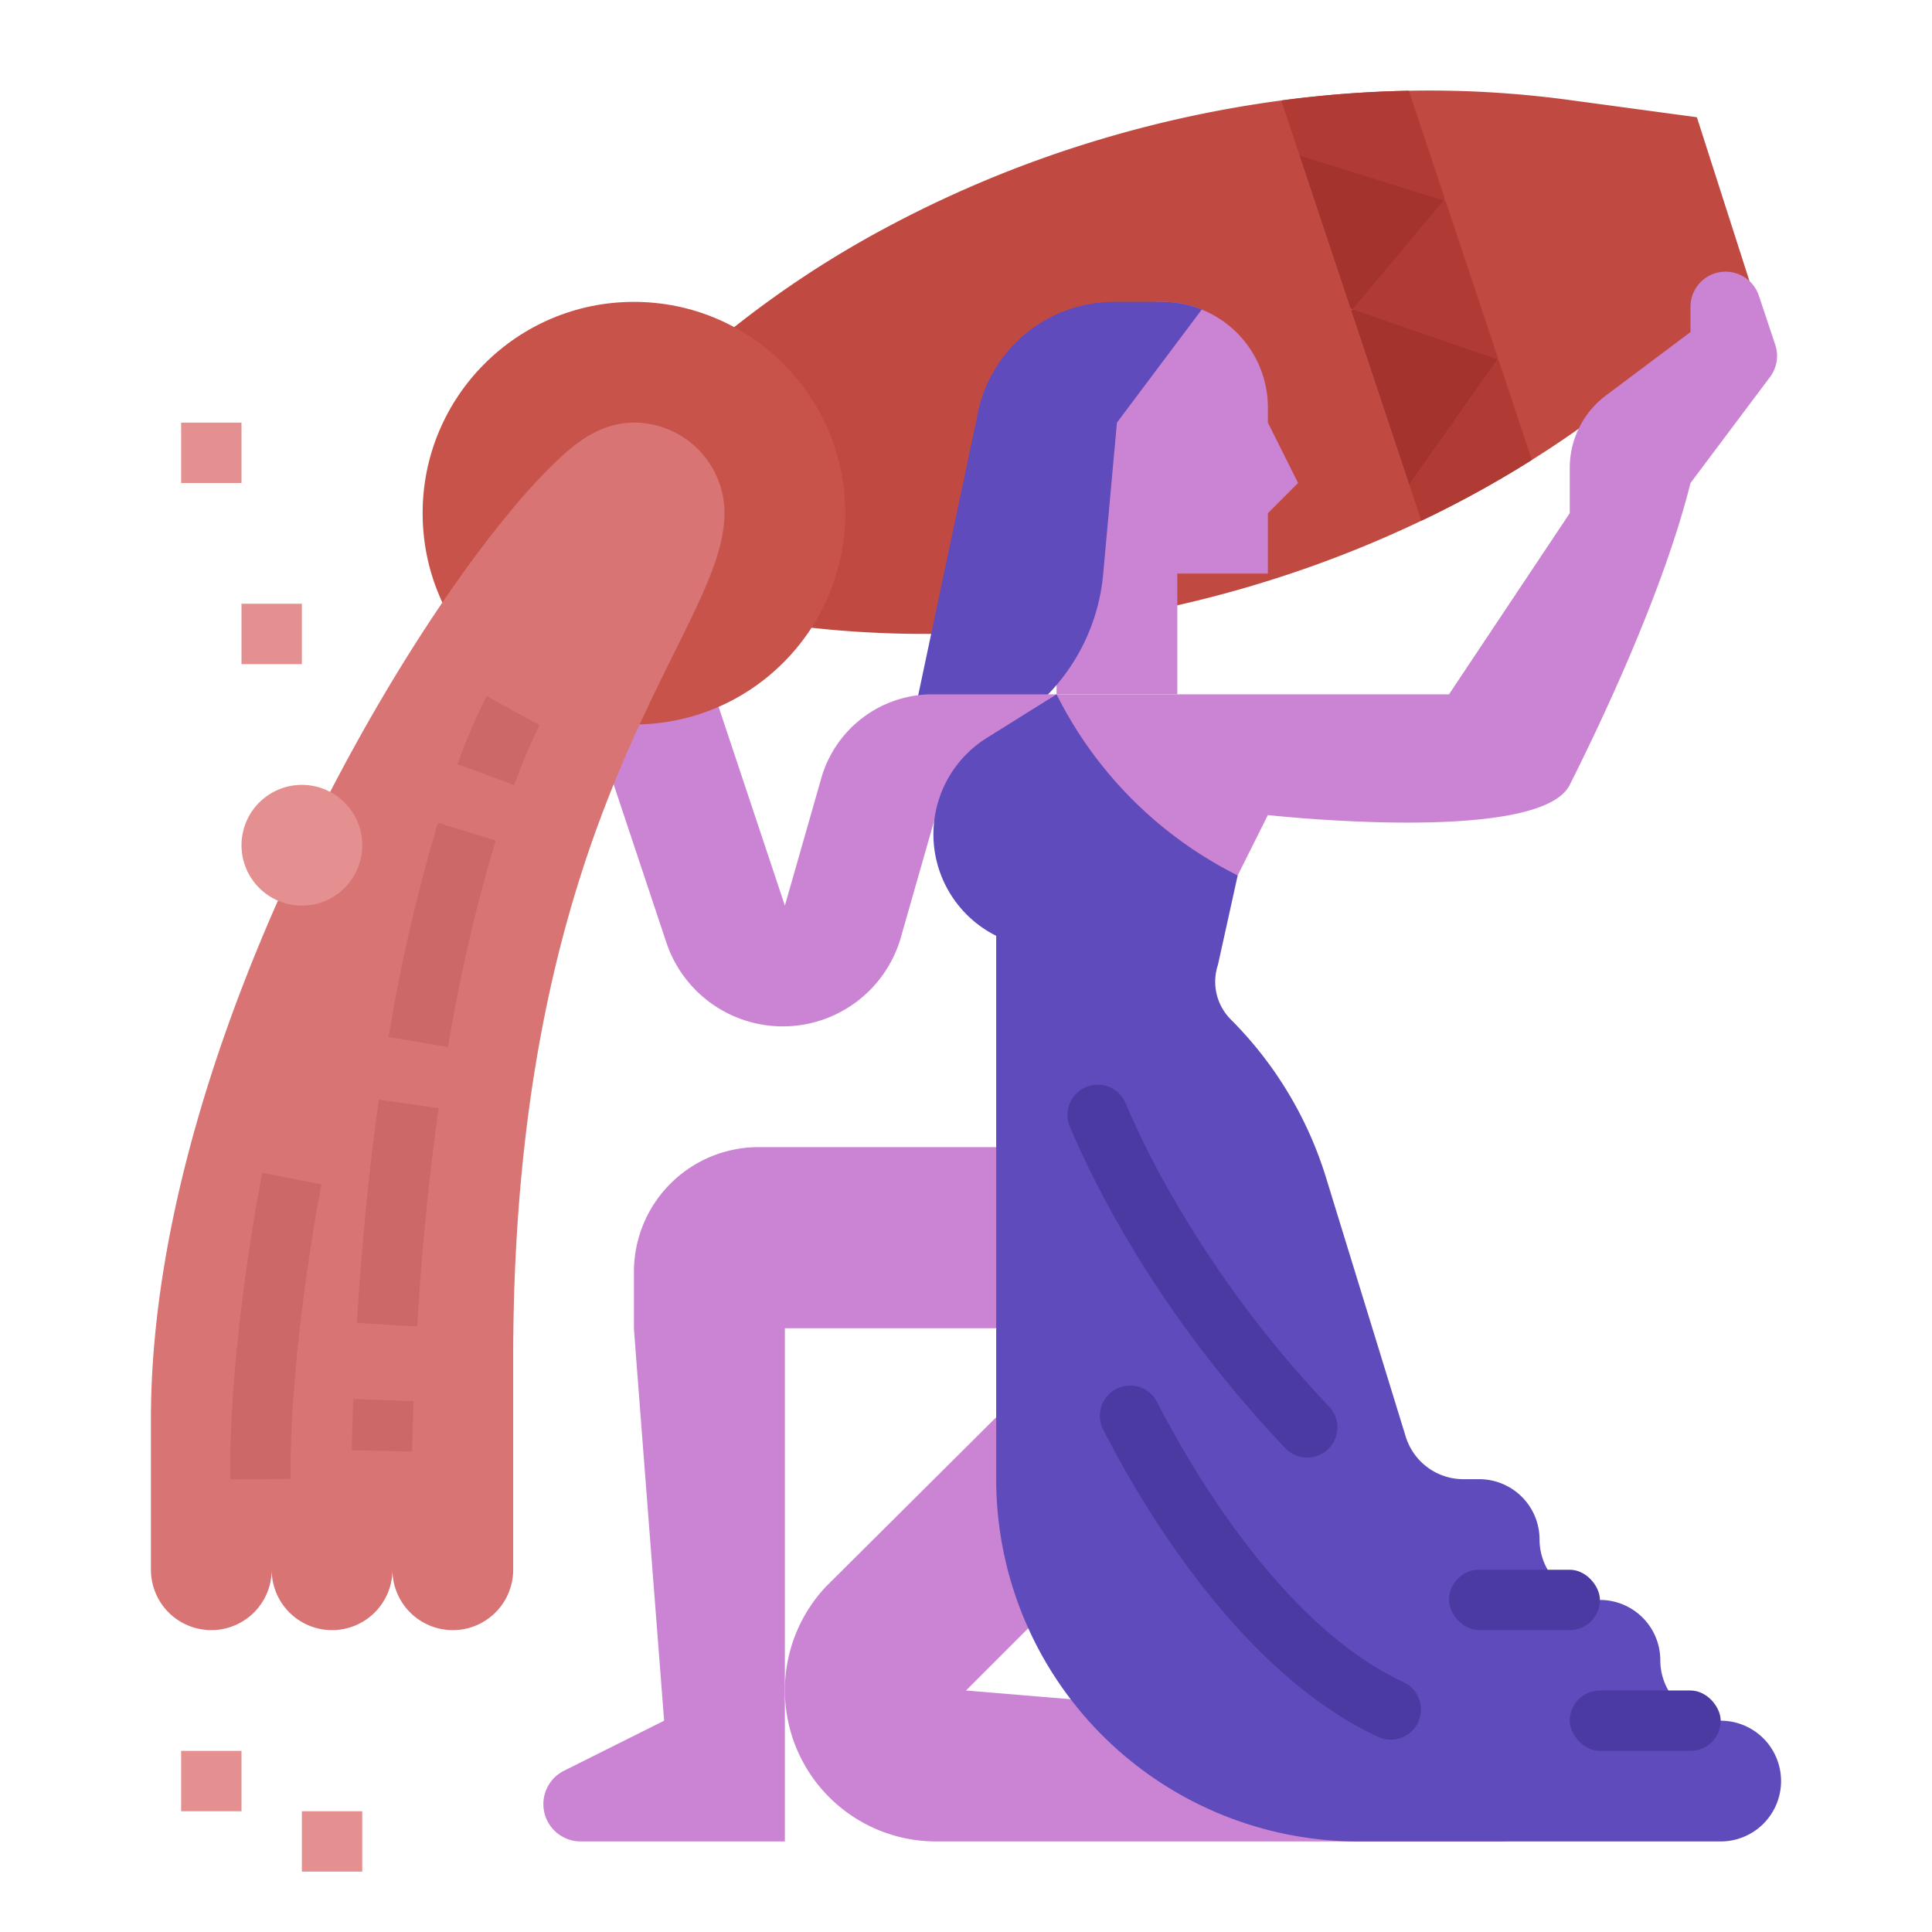 <svg height="512" viewBox="0 0 512 512" width="512" xmlns="http://www.w3.org/2000/svg"><g id="Flat"><path d="m464 75.649-25.79 22.4a260.261 260.261 0 0 1 -32.25 23.84q-8.325 5.25-17.14 9.97c-3.98 2.13-8.04 4.19-12.15 6.14a306 306 0 0 1 -45.59 17.45c-40.56 11.94-82.94 15.45-122.3 10.14l-34.47-4.66-14.31-44.58 25.79-22.4a268.994 268.994 0 0 1 49.39-33.81 304.7 304.7 0 0 1 57.74-23.59 310.725 310.725 0 0 1 46.62-9.92 297.477 297.477 0 0 1 33.81-2.58 276.132 276.132 0 0 1 41.87 2.36l34.47 4.66z" fill="#c04a42"/><path d="m344 128-8 8v16h-24v32h-32v-76a28 28 0 1 1 56 0v4z" fill="#cb84d3"/><path d="m318.48 82.029-22.48 29.971-3.654 40.2a52.563 52.563 0 0 1 -52.346 47.8l18.86-89.15a36.922 36.922 0 0 1 36.41-30.85h12.73a27.867 27.867 0 0 1 10.48 2.029z" fill="#5f4bbc"/><path d="m448 128c-8 32-27.479 70.959-32 80-8 16-80 8-80 8l-8 16h-64.25l-15.75-16-9.257 32.4a32.541 32.541 0 0 1 -31.289 23.6 32.541 32.541 0 0 1 -30.871-22.251l-32.583-97.749 32-8 32 96 9.652-33.782a30.634 30.634 0 0 1 29.455-22.218h136.893l32-48v-12a24 24 0 0 1 9.6-19.2l22.4-16.8v-6.7a9.3 9.3 0 0 1 9.3-9.3 9.3 9.3 0 0 1 8.821 6.358l4.34 13.02a9.3 9.3 0 0 1 -1.382 8.519z" fill="#cb84d3"/><path d="m344 350.6c0-20.193-24.391-30.333-38.706-16.091l-86.356 85.911a40.071 40.071 0 0 0 -10.938 27.509 40.07 40.07 0 0 0 40.069 40.071h149.715a10.216 10.216 0 0 0 10.216-10.217 10.215 10.215 0 0 0 -4.96-8.76l-35.04-21.023-16 8-96-8 81.352-81.352a22.7 22.7 0 0 0 6.648-16.048z" fill="#cb84d3"/><path d="m288 304h-86.962a33.038 33.038 0 0 0 -33.038 33.036v14.964c0 .74 8 104 8 104l-26.534 13.267a9.888 9.888 0 0 0 -5.466 8.843 9.889 9.889 0 0 0 9.889 9.89h54.111v-136h80z" fill="#cb84d3"/><path d="m440 440a16 16 0 0 0 -16-16 16 16 0 0 1 -16-16 16 16 0 0 0 -16-16h-4.183a16 16 0 0 1 -15.292-11.3l-21.119-68.635a101.387 101.387 0 0 0 -25.214-41.878 14.17 14.17 0 0 1 -3.423-14.5l5.231-23.687a107.334 107.334 0 0 1 -48-48l-18.492 11.557a30.1 30.1 0 0 0 2.492 52.443v144a96 96 0 0 0 96 96h96a16 16 0 0 0 16-16 16 16 0 0 0 -16-16 16 16 0 0 1 -16-16z" fill="#5f4bbc"/><circle cx="168" cy="135.999" fill="#c8534b" r="56"/><rect fill="#4c3aa3" height="16" rx="8" width="40" x="384" y="415.999"/><rect fill="#4c3aa3" height="16" rx="8" width="40" x="416" y="447.999"/><path d="m340.6 383.758c-33.829-35.636-50.7-70.036-57.079-85.2a7.993 7.993 0 0 1 4.843-10.682l.022-.007a8 8 0 0 1 9.9 4.47 230.1 230.1 0 0 0 10.943 22.2 293.706 293.706 0 0 0 43.016 58.25 7.988 7.988 0 0 1 -.165 11.138 8.014 8.014 0 0 1 -11.48-.169z" fill="#4c3aa3"/><path d="m365.279 460.322c-37.356-17.345-63.646-63.232-72.938-81.507a7.992 7.992 0 0 1 3.888-10.92l.031-.014a7.994 7.994 0 0 1 10.367 3.656c8.528 16.635 32.829 59.139 65.267 74.223a8.01 8.01 0 0 1 4.254 9.794 7.971 7.971 0 0 1 -10.869 4.768z" fill="#4c3aa3"/><path d="m382.929 52.787-9.579-28.738a297.477 297.477 0 0 0 -33.81 2.58l4.86 14.571 38.271 11.9z" fill="#af3b34"/><path d="m358.507 81.951 38.403 13.266.109-.154-13.945-41.839-.406-.126z" fill="#af3b34"/><path d="m397.091 95.28-.181-.063-23.452 33.148 3.212 9.635c4.11-1.95 8.17-4.01 12.15-6.14q8.805-4.71 17.14-9.97z" fill="#af3b34"/><path d="m358.507 81.951-.374.447 15.325 45.967 23.452-33.148z" fill="#a3332c"/><path d="m382.668 53.098-38.271-11.901 13.519 40.55.591.204z" fill="#a3332c"/><path d="m136 407.547v-47.547c0-147.952 56-192 56-224a24 24 0 0 0 -24-24c-6.627 0-12.271 3.074-16.971 7.029-34.029 28.636-111.029 152.971-111.029 256.971v40a16 16 0 0 0 16 16 15.994 15.994 0 0 0 16-16 16 16 0 0 0 16 16 16 16 0 0 0 16-16 16 16 0 0 0 16 16 16 16 0 0 0 16-16z" fill="#d87474"/><g fill="#cc6968"><path d="m61 392.067c-.309-36.269 8.125-79.462 8.485-81.283l15.7 3.1c-.085.426-8.48 43.436-8.185 78.046z"/><path d="m109.224 384.677-16-.347c.1-4.551.231-9.122.394-13.588l15.989.582c-.155 4.388-.286 8.881-.383 13.353z"/><path d="m110.556 351.547-15.972-.95c1.226-20.614 3.183-40.522 5.816-59.171l15.843 2.237c-2.574 18.224-4.487 37.699-5.687 57.884z"/><path d="m118.753 277.483-15.774-2.675a458.181 458.181 0 0 1 13.084-56.752l15.3 4.673a442.341 442.341 0 0 0 -12.61 54.754z"/><path d="m136.279 208.042-15.018-5.52a142.8 142.8 0 0 1 7.739-18.057l14 7.735-7-3.867 7.013 3.85a132.691 132.691 0 0 0 -6.734 15.859z"/></g><circle cx="80" cy="223.999" fill="#e59090" r="16"/><path d="m64 159.999h16v16h-16z" fill="#e59090"/><path d="m48 111.999h16v16h-16z" fill="#e59090"/><path d="m48 463.999h16v16h-16z" fill="#e59090"/><path d="m80 479.999h16v16h-16z" fill="#e59090"/></g></svg>